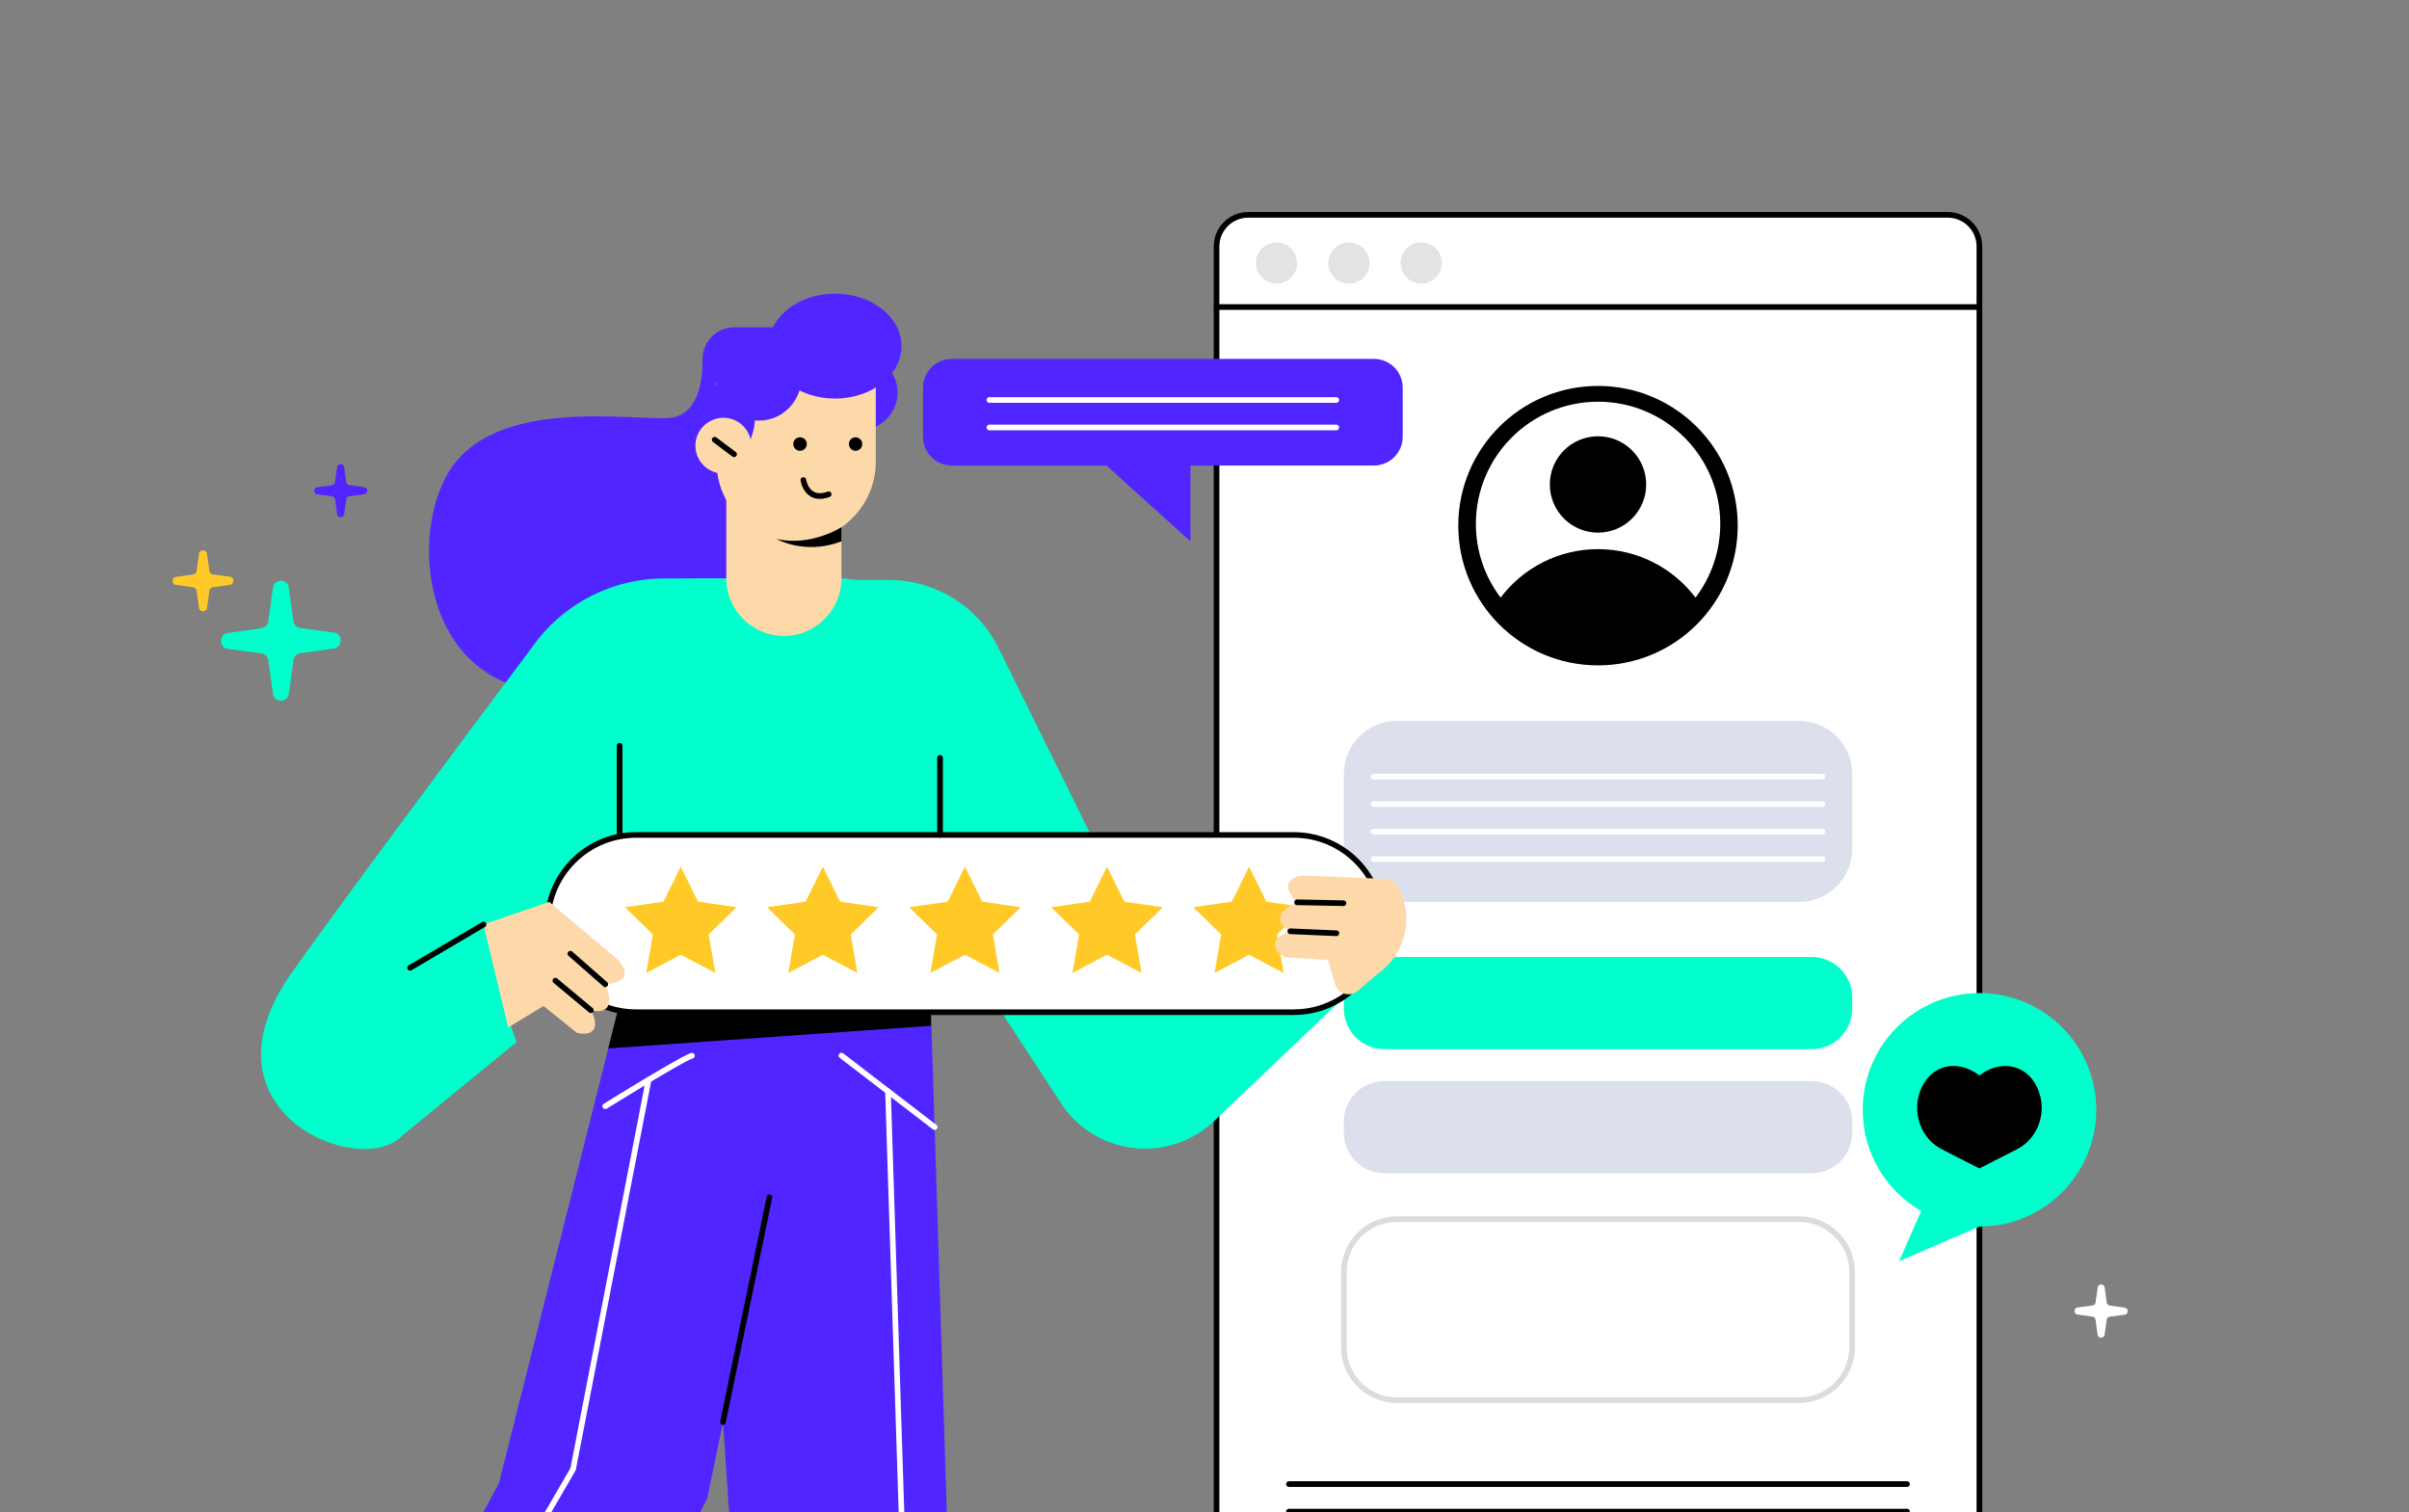 <svg width="1311" height="823" fill="none" xmlns="http://www.w3.org/2000/svg">
    <rect width="100%" height="100%" fill="#808080" stroke="none"/>
    <g clip-path="url(#clip0_706_561)">
        <path d="M1059.19 864.52H679.982c-10.324 0-18.649-8.357-18.649-18.648V135.681c0-10.324 8.358-18.648 18.649-18.648h379.178c10.32 0 18.64 8.357 18.64 18.648v710.191c.04 10.291-8.32 18.648-18.61 18.648z"
              fill="#fff"/>
        <path d="M1060.01 866.192H679.294c-10.357 0-18.78-8.423-18.78-18.779V134.14c0-10.356 8.423-18.779 18.78-18.779h380.686c10.35 0 18.78 8.423 18.78 18.779v713.273c.03 10.356-8.39 18.779-18.75 18.779zm-380.716-747.75c-8.653 0-15.7 7.046-15.7 15.698v713.273c0 8.652 7.047 15.698 15.7 15.698h380.686c8.65 0 15.69-7.046 15.69-15.698V134.14c0-8.652-7.04-15.698-15.69-15.698H679.294z"
              fill="#000"/>
        <path d="M1077.25 168.617H662.054c-.852 0-1.54-.688-1.54-1.54 0-.852.688-1.54 1.54-1.54h415.156c.86 0 1.55.688 1.55 1.54.03.852-.66 1.54-1.51 1.54z"
              fill="#000"/>
        <path d="M694.698 154.328c6.191 0 11.209-5.018 11.209-11.208s-5.018-11.208-11.209-11.208c-6.19 0-11.209 5.018-11.209 11.208s5.019 11.208 11.209 11.208zm39.396 0c6.19 0 11.209-5.018 11.209-11.208s-5.019-11.208-11.209-11.208c-6.191 0-11.209 5.018-11.209 11.208s5.018 11.208 11.209 11.208zm39.362 0c6.191 0 11.209-5.018 11.209-11.208s-5.018-11.208-11.209-11.208c-6.19 0-11.209 5.018-11.209 11.208s5.019 11.208 11.209 11.208z"
              fill="#E3E3E3"/>
        <path d="M985.97 570.939H753.366c-12.16 0-22.025-9.864-22.025-22.023v-6.129c0-12.159 9.865-22.023 22.025-22.023H985.97c12.159 0 22.02 9.864 22.02 22.023v6.129c-.03 12.191-9.893 22.023-22.02 22.023z"
              fill="#0FC"/>
        <path d="M985.97 638.452H753.366c-12.16 0-22.025-9.865-22.025-22.024V610.3c0-12.159 9.865-22.024 22.025-22.024H985.97c12.159 0 22.02 9.865 22.02 22.024v6.128c-.03 12.159-9.893 22.024-22.02 22.024zm-6.817-147.676h-218.97c-15.929 0-28.842-12.912-28.842-28.84v-40.802c0-15.928 12.913-28.841 28.842-28.841h218.97c15.928 0 28.837 12.913 28.837 28.841v40.835c-.03 15.895-12.942 28.807-28.837 28.807z"
              fill="#DCE0EC"/>
        <path d="M979.152 763.415H760.183c-16.748 0-30.35-13.633-30.35-30.347v-40.836c0-16.747 13.634-30.347 30.35-30.347h218.969c16.748 0 30.348 13.633 30.348 30.347v40.836c0 16.747-13.632 30.347-30.348 30.347zm-219.002-98.45c-15.044 0-27.302 12.257-27.302 27.3V733.1c0 15.043 12.258 27.3 27.302 27.3h218.97c15.043 0 27.3-12.257 27.3-27.3v-40.835c0-15.043-12.257-27.3-27.3-27.3H760.15z"
              fill="#DCDCDC"/>
        <path d="M1138.77 716.468l-8.1-1.147c-2.23-.328-2.23-3.54 0-3.834l8.1-1.082a1.981 1.981 0 001.67-1.671l1.11-8.063c.3-2.228 3.54-2.228 3.84 0l1.11 8.095c.13.852.79 1.541 1.64 1.672l8.1 1.147c2.22.328 2.22 3.539 0 3.834l-8.1 1.082a1.98 1.98 0 00-1.67 1.671l-1.12 8.062c-.29 2.229-3.54 2.229-3.83 0l-1.11-8.095c-.14-.852-.79-1.54-1.64-1.671z"
              fill="#fff"/>
        <path d="M163.416 355.489l18.255-2.622c5.015-.721 5.015-7.996-.033-8.652l-18.19-2.458a4.38 4.38 0 01-3.736-3.736l-2.524-18.189c-.688-5.047-7.964-5.047-8.652 0l-2.524 18.255c-.262 1.933-1.77 3.441-3.704 3.736l-18.255 2.622c-5.015.721-5.015 7.996.033 8.652l18.19 2.458a4.38 4.38 0 013.736 3.736l2.524 18.189c.688 5.047 7.964 5.047 8.652 0l2.524-18.255c.229-1.933 1.77-3.441 3.704-3.736z"
              fill="#0FC"/>
        <path d="M115.859 319.537l9.275-1.311c2.557-.36 2.524-4.064-.032-4.391l-9.243-1.246a2.224 2.224 0 01-1.901-1.9l-1.278-9.242c-.361-2.557-4.031-2.557-4.392 0l-1.278 9.274c-.131.983-.918 1.737-1.901 1.901l-9.275 1.311c-2.557.361-2.524 4.064.032 4.392l9.243 1.245c.983.131 1.77.918 1.901 1.901l1.278 9.242c.361 2.556 4.031 2.556 4.392 0l1.278-9.275a2.297 2.297 0 011.901-1.901z"
              fill="#FFCA28"/>
        <path d="M190.095 270.05l8.095-1.147c2.229-.328 2.229-3.539 0-3.834l-8.095-1.082a1.981 1.981 0 01-1.672-1.671l-1.114-8.063c-.295-2.228-3.54-2.228-3.835 0l-1.114 8.095c-.131.852-.787 1.541-1.639 1.672l-8.095 1.147c-2.229.328-2.229 3.539 0 3.834l8.095 1.082c.852.131 1.54.786 1.672 1.671l1.114 8.062c.295 2.229 3.54 2.229 3.835 0l1.114-8.127c.131-.852.787-1.541 1.639-1.639z"
              fill="#5125FF"/>
        <path d="M1037.82 809.134H701.483a1.539 1.539 0 01-1.541-1.54 1.54 1.54 0 011.541-1.541h336.337a1.54 1.54 0 110 3.081zm0 14.977H701.483a1.539 1.539 0 01-1.541-1.54 1.54 1.54 0 011.541-1.541h336.337a1.54 1.54 0 110 3.081z"
              fill="#000"/>
        <path d="M991.771 424.149H747.565a1.54 1.54 0 110-3.081h244.206a1.54 1.54 0 011.541 1.541c0 .852-.721 1.54-1.541 1.54zm0 14.977H747.565a1.54 1.54 0 110-3.081h244.206a1.54 1.54 0 011.541 1.541c-.033.852-.721 1.54-1.541 1.54zm0 14.978H747.565a1.54 1.54 0 110-3.081h244.206c.853 0 1.541.688 1.541 1.54-.033.852-.721 1.541-1.541 1.541zm0 14.944H747.565a1.54 1.54 0 110-3.081h244.206a1.54 1.54 0 011.541 1.541c-.033.852-.721 1.54-1.541 1.54z"
              fill="#fff"/>
        <path d="M376.552 524.664l41.362 609.416h107.207l-19.305-609.416H376.552z" fill="#5125FF"/>
        <path d="M340.073 534.594l-68.532 272.508-116.646 217.058 94.555 50.04s127.659-242.813 135.427-258.774l60.142-290.729-104.946 9.897z"
              fill="#5125FF"/>
        <path d="M506.637 550.817v7.374l-175.609 12.323 6.195-24.646 169.414 4.949z" fill="#000"/>
        <path d="M382.354 195.295s1.671 29.889-17.437 32.052c-19.108 2.163-96.194-12.65-121.202 30.348-25.007 42.998-7.866 142.3 93.507 114.115 101.373-28.184 120.022-96.713 106.814-130.207-13.208-33.494-61.682-46.308-61.682-46.308z"
              fill="#5125FF"/>
        <path d="M457.933 315.605h25.859a66.5 66.5 0 0159.618 37.034l89.443 181.038h108.092l-80.135 76.295c-25.302 24.056-66.369 18.583-84.429-11.274l-94.588-144.365-23.86-138.728zM219.036 617.871l62.076-50.799-5.408-15.403 57.553-83.145 43.328-153.738h-15.011c-28.547 0-55.291 13.863-71.777 37.132 0 0-98.161 130.928-131.067 177.498-53.751 76.066 38.117 112.51 60.306 88.455z"
              fill="#0FC"/>
        <path d="M382.582 314.72h-2.851c-30.251 0-54.964 22.023-55.718 49.618l-24.089 160.293h211.661l-5.769-164.291c0-25.203-22.385-45.62-49.981-45.62h-73.253z"
              fill="#0FC"/>
        <path d="M395.267 257.695v57.025c0 17.304 14.027 31.331 31.332 31.331 17.306 0 31.333-14.027 31.333-31.331v-39.492l-62.665-17.533z"
              fill="#FDD8A9"/>
        <path d="M382.354 234.033v-38.738c0-9.471 7.669-17.173 17.174-17.173h47.458v21.04l-64.632 34.871zm85.705-.001c11.277 0 20.419-9.141 20.419-20.417 0-11.276-9.142-20.418-20.419-20.418-11.277 0-20.418 9.142-20.418 20.418s9.141 20.417 20.418 20.417z"
              fill="#5125FF"/>
        <path d="M433.253 294.597c-23.925 0-43.328-19.401-43.328-43.326v-43.129h86.69v43.097c-.033 23.957-19.436 43.358-43.362 43.358z"
              fill="#FDD8A9"/>
        <path d="M398.773 247.863c6.77 0 12.258-10.169 12.258-22.712s-5.488-22.712-12.258-22.712c-6.769 0-12.257 10.169-12.257 22.712s5.488 22.712 12.257 22.712z"
              fill="#5125FF"/>
        <path d="M412.965 228.887c12.743 0 23.074-10.33 23.074-23.072 0-12.743-10.331-23.072-23.074-23.072-12.743 0-23.073 10.329-23.073 23.072 0 12.742 10.33 23.072 23.073 23.072z"
              fill="#5125FF"/>
        <path d="M454.425 216.892c19.983 0 36.183-12.78 36.183-28.545 0-15.765-16.2-28.545-36.183-28.545-19.984 0-36.184 12.78-36.184 28.545 0 15.765 16.2 28.545 36.184 28.545z"
              fill="#5125FF"/>
        <path d="M393.661 257.695c8.399 0 15.207-6.794 15.207-15.174 0-8.38-6.808-15.174-15.207-15.174-8.399 0-15.208 6.794-15.208 15.174 0 8.38 6.809 15.174 15.208 15.174z"
              fill="#FDD8A9"/>
        <path d="M435.384 245.306a3.67 3.67 0 100-7.34 3.67 3.67 0 000 7.34zm30.184 0a3.67 3.67 0 100-7.341 3.672 3.672 0 000 7.341zm-66.106 3.409a1.53 1.53 0 01-.918-.295l-10.521-7.898a1.528 1.528 0 01-.295-2.163 1.53 1.53 0 012.164-.295l10.52 7.898c.689.525.82 1.475.295 2.163-.327.393-.786.59-1.245.59zm46.639 22.745c-1.868 0-3.54-.459-5.015-1.344-4.49-2.688-5.375-8.423-5.408-8.652-.131-.852.459-1.606 1.311-1.737a1.523 1.523 0 011.737 1.278c0 .065.721 4.555 3.966 6.489 1.967 1.18 4.589 1.18 7.768.033.787-.295 1.671.131 1.966.917.295.787-.131 1.672-.917 1.967-1.967.688-3.769 1.049-5.408 1.049zm11.831 15.403s-16.453 10.717-35.331 6.391c0 0 15.273 8.979 35.331 1.31v-7.701z"
              fill="#000"/>
        <path d="M704.073 550.817H346.17c-26.646 0-48.245-21.598-48.245-48.242 0-26.645 21.599-48.242 48.245-48.242h357.903c26.646 0 48.244 21.597 48.244 48.242-.032 26.644-21.598 48.242-48.244 48.242z"
              fill="#fff"/>
        <path d="M704.072 552.324H346.169c-27.432 0-49.752-22.318-49.752-49.749s22.32-49.75 49.752-49.75h357.903c27.433 0 49.753 22.319 49.753 49.75s-22.32 49.749-49.753 49.749zm-357.903-96.451c-25.761 0-46.704 20.942-46.704 46.702 0 25.759 20.943 46.701 46.704 46.701h357.903c25.762 0 46.705-20.942 46.705-46.701 0-25.76-20.943-46.702-46.705-46.702H346.169z"
              fill="#000"/>
        <path d="M263.117 503.066l35.758-12.29 37.724 31.79s11.373 11.602-7.244 13.044c0 0 8.424 17.599-7.866 14.158 3.016 4.785 5.343 14.846-7.439 12.322l-18.256-14.649-19.239 11.667-13.438-56.042z"
              fill="#FDD8A9"/>
        <path d="M321.523 551.276c-.361 0-.688-.132-.983-.361l-19.272-16.091a1.551 1.551 0 01-.197-2.164 1.55 1.55 0 012.163-.196l19.272 16.091a1.55 1.55 0 01.197 2.163 1.499 1.499 0 01-1.18.558zm7.866-14.125c-.361 0-.721-.132-1.016-.394l-18.977-16.616c-.623-.557-.688-1.54-.131-2.163.557-.622 1.54-.688 2.163-.131l18.977 16.616c.622.557.688 1.541.131 2.163a1.57 1.57 0 01-1.147.525z"
              fill="#000"/>
        <path d="M370.456 471.637l9.406 19.009 21.009 3.047-15.208 14.814 3.606 20.942-18.813-9.898-18.78 9.898 3.605-20.942-15.208-14.814 21.009-3.047 9.374-19.009zm77.348 0l9.374 19.009 21.008 3.047-15.207 14.814 3.605 20.942-18.78-9.898-18.813 9.898 3.605-20.942-15.207-14.814 21.008-3.047 9.407-19.009zm77.317 0l9.406 19.009 20.976 3.047-15.175 14.814 3.573 20.942-18.78-9.898-18.78 9.898 3.572-20.942-15.175-14.814 20.976-3.047 9.407-19.009zm77.316 0l9.407 19.009 21.008 3.047-15.207 14.814 3.605 20.942-18.813-9.898-18.78 9.898 3.605-20.942-15.207-14.814 21.008-3.047 9.374-19.009zm77.349 0l9.374 19.009 21.009 3.047-15.208 14.814 3.605 20.942-18.78-9.898-18.813 9.898 3.606-20.942-15.208-14.814 21.009-3.047 9.406-19.009z"
              fill="#FFCA28"/>
        <path d="M337.222 455.873c-.852 0-1.54-.688-1.54-1.54v-48.471a1.539 1.539 0 113.08 0v48.471c0 .852-.688 1.54-1.54 1.54zm-114.057 72.298c-.524 0-1.049-.262-1.311-.754a1.518 1.518 0 01.557-2.097l39.953-23.564a1.52 1.52 0 012.098.557 1.52 1.52 0 01-.558 2.098l-39.952 23.563a1.752 1.752 0 01-.787.197z"
              fill="#000"/>
        <path d="M760.871 482.518a8.182 8.182 0 00-6.882-4.26l-44.673-1.77s-16.223.917-3.441 14.518c0 0-18.059 7.309-3.736 15.764-5.441 1.508-13.93 7.374-2.819 14.125l23.369 1.475 3.9 13.24c1.54 5.277 8.03 7.21 12.225 3.638l10.488-8.98c15.601-10.585 20.583-31.232 11.569-47.75z"
              fill="#FDD8A9"/>
        <path d="M727.278 509.392h-.066l-25.073-1.082a1.54 1.54 0 01-1.475-1.606 1.54 1.54 0 011.606-1.474l25.073 1.081a1.54 1.54 0 011.475 1.606c-.066.819-.721 1.475-1.54 1.475zm3.834-16.354l-25.237-.492a1.56 1.56 0 01-1.508-1.573 1.56 1.56 0 011.573-1.507l25.204.491a1.561 1.561 0 011.508 1.574c0 .852-.688 1.507-1.54 1.507zM393.464 775.345c-.098 0-.196 0-.327-.033-.82-.164-1.377-.983-1.18-1.802l25.302-122.309c.164-.82.983-1.377 1.803-1.18.819.164 1.376.983 1.179 1.802l-25.302 122.309a1.51 1.51 0 01-1.475 1.213zm118.121-319.472c-.852 0-1.54-.688-1.54-1.54v-41.917c0-.852.688-1.54 1.54-1.54.853 0 1.541.688 1.541 1.54v41.917c0 .852-.688 1.54-1.541 1.54z"
              fill="#000"/>
        <path d="M329.389 603.483a1.552 1.552 0 01-1.311-.721 1.5 1.5 0 01.492-2.097c4.359-2.721 42.869-26.514 47.622-27.661a1.563 1.563 0 011.868 1.114 1.563 1.563 0 01-1.114 1.869c-3.245.786-29.727 16.779-46.738 27.299a1.866 1.866 0 01-.819.197z"
              fill="#fff"/>
        <path d="M175.15 1036.41a1.53 1.53 0 01-.754-.19c-.721-.43-.983-1.38-.557-2.1l136.606-235.244 41.035-211.583a1.535 1.535 0 113.015.59l-41.1 211.812a2.869 2.869 0 01-.164.492L176.494 1035.66c-.295.49-.82.75-1.344.75zm333.452-421.522c-.328 0-.655-.098-.918-.328l-50.67-38.901c-.688-.525-.786-1.475-.295-2.163.525-.688 1.475-.787 2.164-.295l50.67 38.901c.688.525.786 1.475.295 2.163a1.552 1.552 0 01-1.246.623z"
              fill="#fff"/>
        <path d="M500.573 1135.59c-.819 0-1.507-.66-1.54-1.48l-17.305-540.164c-.033-.852.622-1.54 1.475-1.573.852-.033 1.54.623 1.573 1.475l17.305 540.162c.033.86-.623 1.54-1.475 1.58h-.033z"
              fill="#fff"/>
        <path d="M1077.25 540.395c-35.1 0-63.55 28.447-63.55 63.547 0 23.531 12.78 44.08 31.82 55.059l-11.99 27.3 43.72-18.845c35.1 0 63.55-28.447 63.55-63.547 0-35.067-28.45-63.514-63.55-63.514z"
              fill="#0FC"/>
        <path d="M1108.75 591.947c-5.67-12.421-19.47-15.83-31.53-6.751-12.07-9.079-25.86-5.67-31.53 6.751-5.67 12.454-.76 27.431 11.01 33.428l20.48 10.455 20.49-10.455c11.83-5.997 16.78-20.974 11.08-33.428zm-239.099-229.87c41.995 0 76.038-34.042 76.038-76.034 0-41.992-34.043-76.033-76.038-76.033-41.994 0-76.038 34.041-76.038 76.033 0 41.992 34.044 76.034 76.038 76.034z"
              fill="#000"/>
        <path d="M869.651 298.825c21.665 0 40.903 10.356 53.063 26.382 8.456-11.143 13.47-25.039 13.47-40.114 0-36.739-29.792-66.497-66.5-66.497s-66.5 29.791-66.5 66.497c0 15.075 5.014 28.971 13.47 40.114 12.094-16.026 31.333-26.382 52.997-26.382z"
              fill="#fff"/>
        <path d="M869.652 289.845c14.481 0 26.22-11.738 26.22-26.218s-11.739-26.219-26.22-26.219c-14.481 0-26.22 11.739-26.22 26.219s11.739 26.218 26.22 26.218z"
              fill="#000"/>
        <path d="M747.729 195.295H517.976c-8.653 0-15.666 7.013-15.666 15.665v26.71c0 8.653 7.013 15.666 15.666 15.666h84.166l45.721 41.261v-41.261h99.833c8.653 0 15.666-7.013 15.666-15.666v-26.71c.033-8.652-6.981-15.665-15.633-15.665z"
              fill="#5125FF"/>
        <path d="M727.212 219.186H538.46c-.852 0-1.54-.688-1.54-1.54 0-.852.688-1.541 1.54-1.541h188.752c.852 0 1.54.689 1.54 1.541s-.688 1.54-1.54 1.54zm0 14.977H538.46c-.852 0-1.54-.688-1.54-1.54 0-.852.688-1.54 1.54-1.54h188.752c.852 0 1.54.688 1.54 1.54 0 .852-.688 1.54-1.54 1.54z"
              fill="#fff"/>
    </g>
    <defs>
        <clipPath id="clip0_706_561">
            <path fill="#fff" d="M0 0h1311v823H0z"/>
        </clipPath>
    </defs>
</svg>